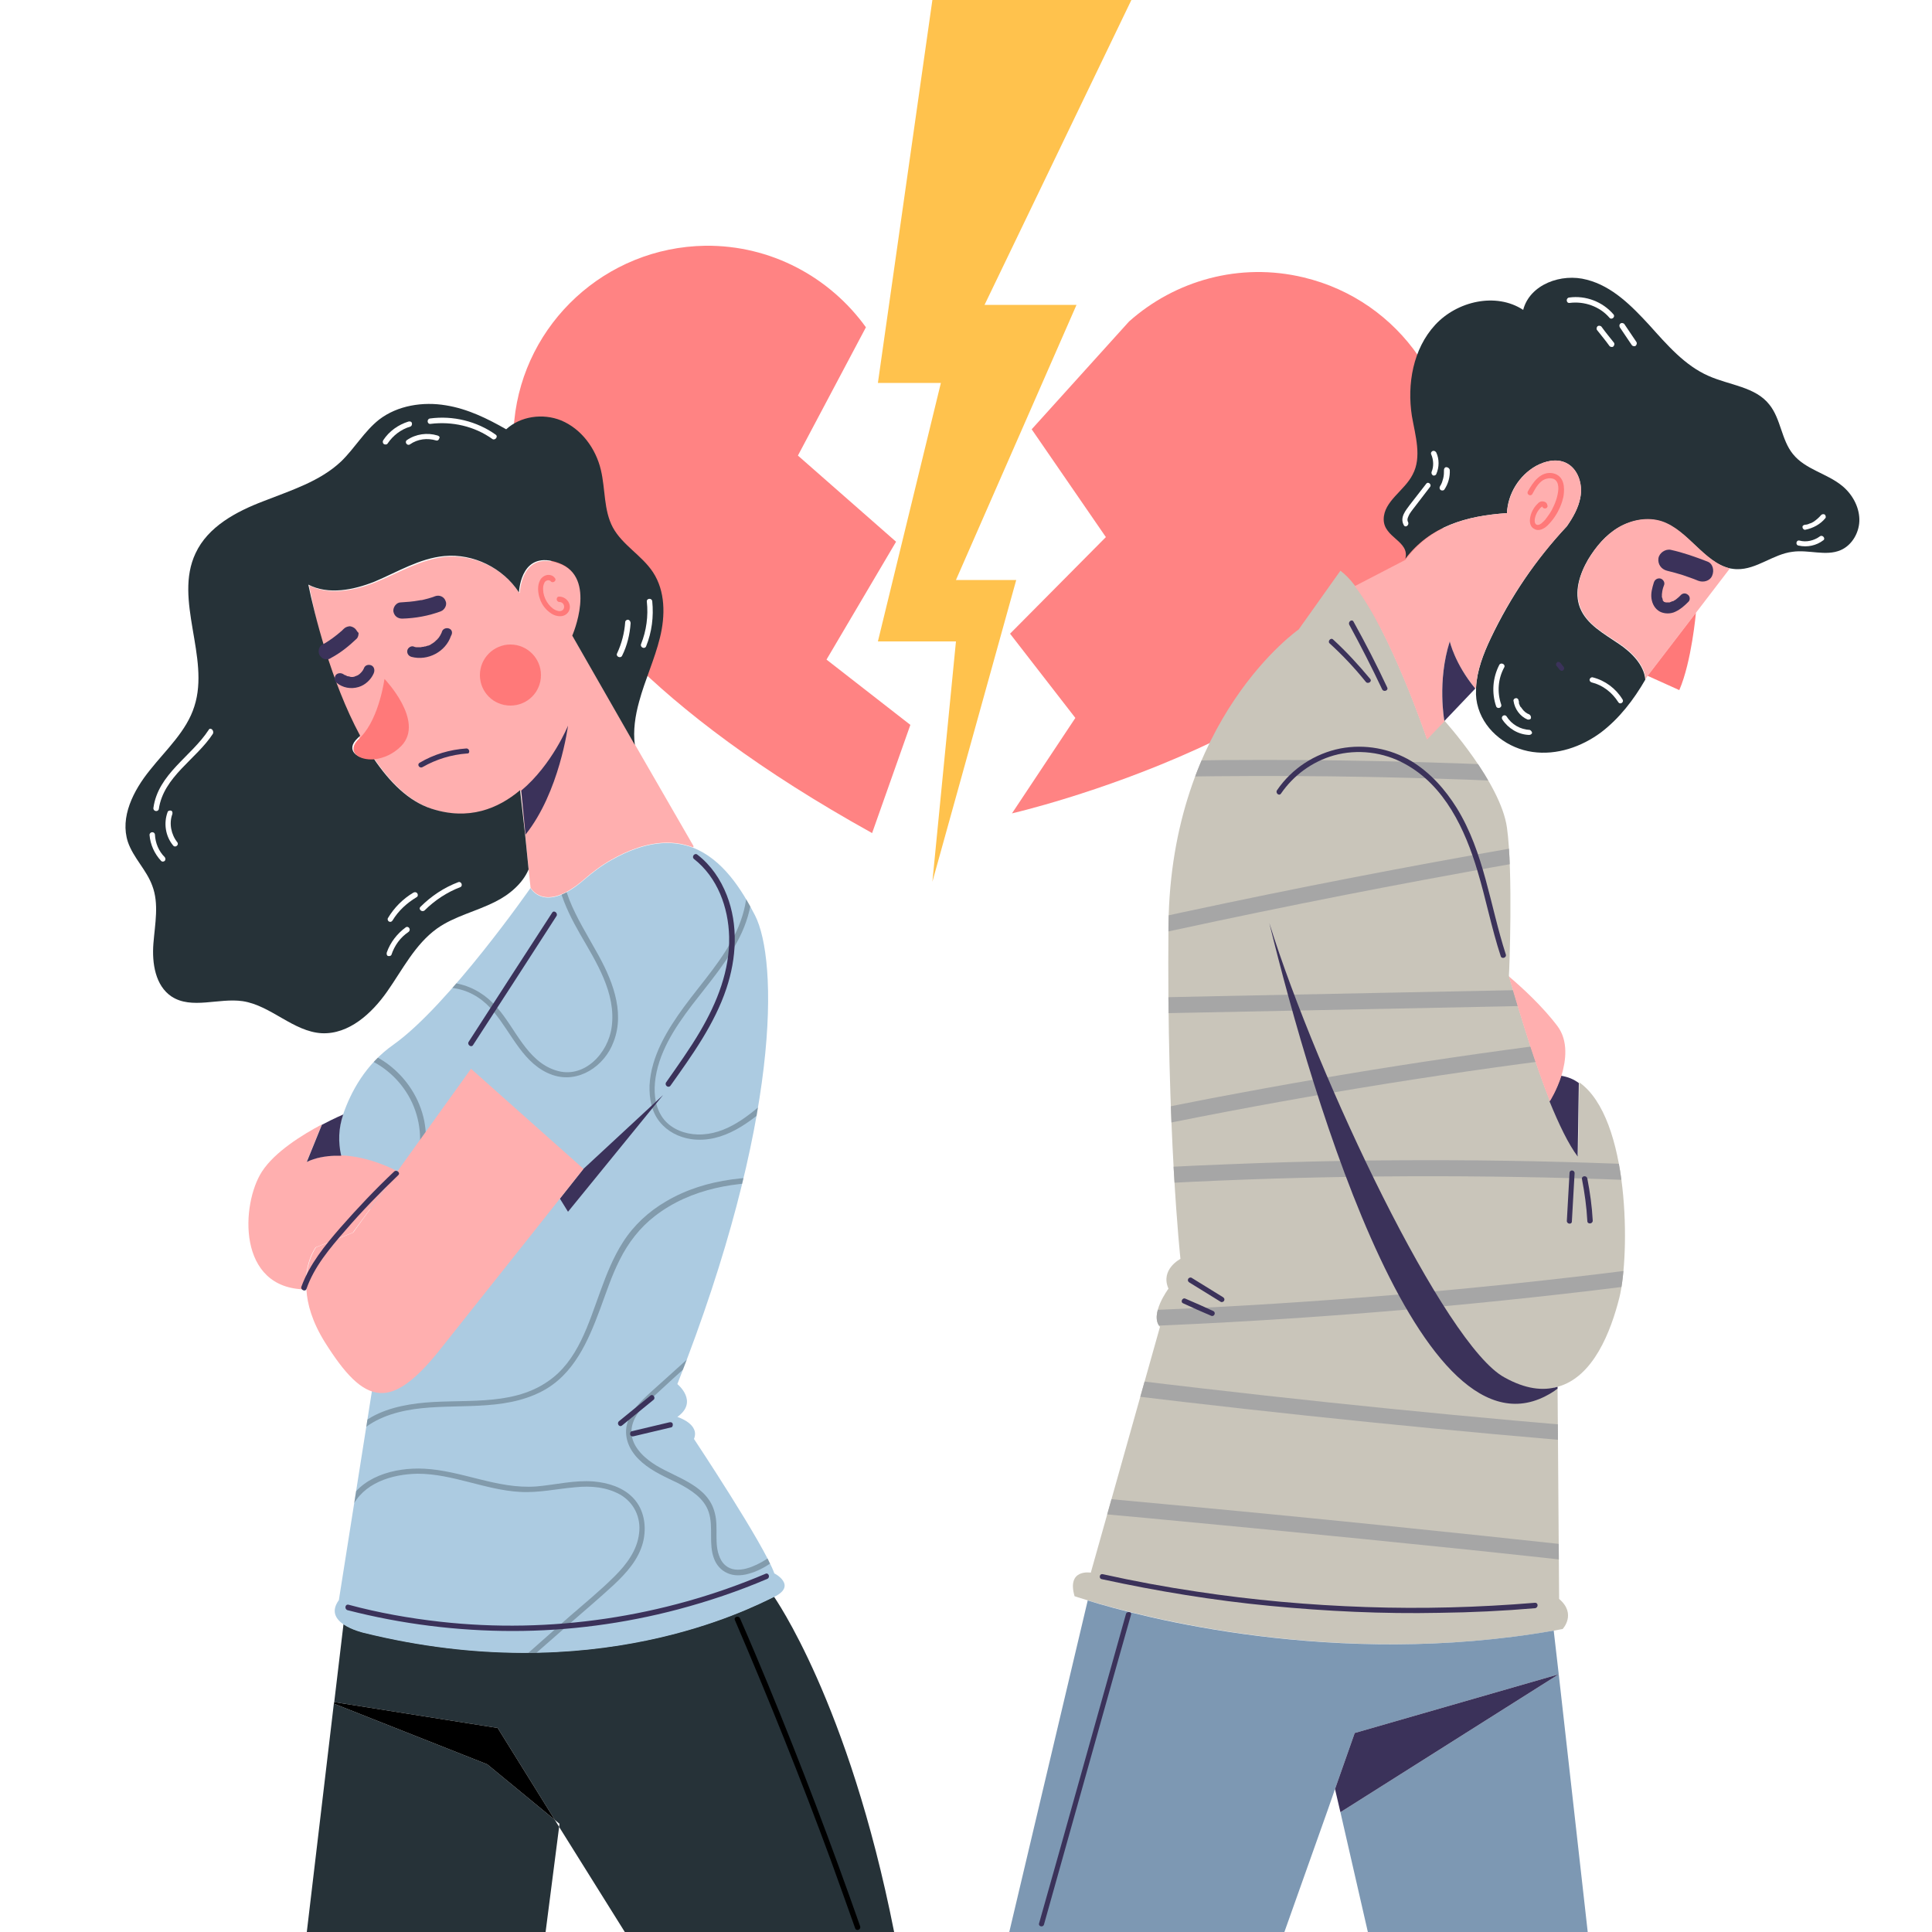 <?xml version="1.0" encoding="utf-8"?>
<!-- Generator: Adobe Illustrator 25.3.0, SVG Export Plug-In . SVG Version: 6.00 Build 0)  -->
<svg version="1.1" xmlns="http://www.w3.org/2000/svg" xmlns:xlink="http://www.w3.org/1999/xlink" x="0px" y="0px"
	 viewBox="0 0 500 500" style="enable-background:new 0 0 500 500;" xml:space="preserve">
<style type="text/css">
	.st0{fill:#FFFFFF;}
	.st1{fill:#FF8383;}
	.st2{fill:#FFC24D;}
	.st3{fill:#C9C5BA;}
	.st4{clip-path:url(#SVGID_2_);fill:#A6A6A6;}
	.st5{fill:#3B325A;}
	.st6{fill:#FFAFAF;}
	.st7{fill:#263238;}
	.st8{fill:#FF7979;}
	.st9{fill:#7D98B3;}
	.st10{fill:#ACCBE1;}
	.st11{opacity:0.31;clip-path:url(#SVGID_4_);fill:#263238;}
</style>
<g id="BACKGROUND">
	<rect class="st0" width="500" height="500"/>
</g>
<g id="OBJECTS">
	<g>
		<path class="st1" d="M213.9,170.7l21.7,16.9l-9.9,28c-58.2-32.3-80.4-61.7-88.7-81.4c-0.4-1-0.7-1.9-1.1-2.8
			c-0.2-0.6-0.5-1.3-0.7-1.9c0-0.2-0.1-0.3-0.1-0.4c-1.4-4.6-2.2-9.4-2.3-14.5c0-2,0.1-3.9,0.3-5.8c2.5-25.1,23.6-44.8,49.4-45.2
			c17.1-0.2,32.3,8.2,41.6,21.1l-17.6,33.2l25.4,22.3L213.9,170.7z"/>
		<polygon class="st2" points="241.3,0 292.8,0 254.8,78.9 278.6,78.9 247.4,150.1 263,150.1 241.3,228.2 247.4,166 227.2,166 
			243.5,99.1 227.2,99.1 		"/>
		<path class="st1" d="M374.7,132.4c-0.1,0.4-0.2,0.7-0.3,1l0,0.2c-0.3,1.3-0.7,2.5-1.1,3.7c-0.3,0.8-0.5,1.6-0.9,2.4
			c-19.7,50-110.5,70.8-110.5,70.8l16.4-24.7L261.4,164l24.8-25L267,111.1l25.2-27.9c11.9-10.6,28.6-15.4,45.2-11.4
			c25.1,6,41.3,29.9,38.2,54.9c0,0,0,0,0,0c-0.1,1-0.3,1.9-0.4,2.8C375.1,130.5,374.9,131.4,374.7,132.4z"/>
	</g>
	<g>
		<g>
			<path class="st3" d="M419.1,335.8c-2.2,8.7-6.7,20.6-16,23.1c-0.3,0.1-0.6,0.2-0.9,0.2l0.2,0.8c0.2-0.2,0.5-0.3,0.7-0.5l0.4,54.4
				c4.6,3.9,0.9,7.8,0.9,7.8c-0.8,0.1-1.5,0.3-2.2,0.4c-56.5,9.9-107.1-3.7-120.6-7.8c-2.3-0.7-3.5-1.1-3.5-1.1
				c-2.1-7.2,4.2-6.1,4.2-6.1l17.9-63.6c-2.8-3.2,2.2-9.9,2.2-9.9c-2.2-5,3.1-7.7,3.1-7.7s-3.6-32.9-3.1-86.4
				c0.6-53.5,33.7-76.5,33.7-76.5l10.8-15.2c1.2,0.9,2.5,2.2,3.7,3.8c9.1,11.6,18.4,38.7,18.7,39.7c0,0,0,0,0,0l4.5-4.7
				c0,0,14.6,16.1,16.2,27.7c1.6,11.4,0.6,37.6,0.5,38.3c0,0,0,0,0,0c3.4,11.7,7,23.2,10.6,32.3c2.4,6.1,4.9,11.1,7.3,14.3l0.3-19
				C421.9,289.4,421.8,324.8,419.1,335.8z"/>
			<g>
				<defs>
					<path id="SVGID_1_" d="M419.1,335.8c-2.2,8.7-6.7,20.6-16,23.1c-0.3,0.1-0.6,0.2-0.9,0.2l0.2,0.8c0.2-0.2,0.5-0.3,0.7-0.5
						l0.4,54.4c4.6,3.9,0.9,7.8,0.9,7.8c-0.8,0.1-1.5,0.3-2.2,0.4c-56.5,9.9-107.1-3.7-120.6-7.8c-2.3-0.7-3.5-1.1-3.5-1.1
						c-2.1-7.2,4.2-6.1,4.2-6.1l17.9-63.6c-2.8-3.2,2.2-9.9,2.2-9.9c-2.2-5,3.1-7.7,3.1-7.7s-3.6-32.9-3.1-86.4
						c0.6-53.5,33.7-76.5,33.7-76.5l10.8-15.2c1.2,0.9,2.5,2.2,3.7,3.8c9.1,11.6,18.4,38.7,18.7,39.7c0,0,0,0,0,0l4.5-4.7
						c0,0,14.6,16.1,16.2,27.7c1.6,11.4,0.6,37.6,0.5,38.3c0,0,0,0,0,0c3.4,11.7,7,23.2,10.6,32.3c2.4,6.1,4.9,11.1,7.3,14.3l0.3-19
						C421.9,289.4,421.8,324.8,419.1,335.8z"/>
				</defs>
				<clipPath id="SVGID_2_">
					<use xlink:href="#SVGID_1_"  style="overflow:visible;"/>
				</clipPath>
				<path class="st4" d="M397.6,198.4c-26.8-1.3-53.7-1.9-80.5-1.7c-7.6,0.1-15.2,0.2-22.8,0.4c-2.6,0.1-2.3,4.2,0.4,4.1
					c26.5-0.6,53.1-0.5,79.7,0.4c7.5,0.2,15.1,0.6,22.6,0.9c1.1,0.1,2.2-0.5,2.4-1.6C399.5,199.9,398.7,198.5,397.6,198.4z"/>
				<path class="st4" d="M403.5,217.4c-28.8,4.9-57.5,10.3-86.1,16.3c-8.1,1.7-16.1,3.4-24.2,5.2c-1.1,0.2-2,1-1.9,2.2
					c0.1,1,1.1,2.1,2.2,1.9c28.5-6.3,57.2-12.1,85.9-17.3c8.1-1.5,16.2-2.9,24.3-4.3C406.4,221.1,406.1,217,403.5,217.4z"/>
				<path class="st4" d="M414.6,255.8c-33.2,0.7-66.4,1.3-99.6,2c-9.3,0.2-18.6,0.4-28,0.6c-2.6,0.1-2.3,4.1,0.4,4.1
					c33.2-0.7,66.4-1.3,99.6-2c9.3-0.2,18.6-0.4,28-0.6C417.6,259.8,417.2,255.7,414.6,255.8z"/>
				<path class="st4" d="M431.7,266.6c-37.2,4-74.3,9.4-111.1,16.3c-10.4,1.9-20.7,4-31,6.2c-2.6,0.5-2.2,4.6,0.4,4.1
					c36.6-7.7,73.6-14,110.7-18.8c10.4-1.3,20.9-2.6,31.4-3.7C434.7,270.4,434.4,266.3,431.7,266.6z"/>
				<path class="st4" d="M439.1,302.1c-37.7-2-75.4-2.4-113.1-1.1c-10.7,0.4-21.4,0.8-32,1.5c-2.6,0.2-2.3,4.2,0.4,4.1
					c37.4-2.2,74.8-2.7,112.2-1.7c10.6,0.3,21.2,0.7,31.8,1.3C441,306.3,441.8,302.3,439.1,302.1z"/>
				<path class="st4" d="M438.7,326.5c-41.3,5.7-82.9,9.6-124.5,11.8c-11.7,0.6-23.4,1.1-35.1,1.4c-2.6,0.1-2.3,4.2,0.4,4.1
					c41.7-1.2,83.3-4.2,124.8-8.9c11.6-1.3,23.3-2.8,34.9-4.4C441.7,330.3,441.3,326.2,438.7,326.5z"/>
				<path class="st4" d="M440.3,371.6c-43.2-3.2-86.3-7.3-129.3-12.3c-12.2-1.4-24.3-2.9-36.4-4.4c-2.6-0.3-3.4,3.7-0.7,4
					c42.9,5.4,86,10,129.1,13.7c12.2,1.1,24.4,2,36.6,3C442.1,375.9,442.9,371.8,440.3,371.6z"/>
				<path class="st4" d="M412.2,400.5c-36.8-4-73.6-7.8-110.5-11.2c-10.4-1-20.8-1.9-31.2-2.9c-2.6-0.2-3.4,3.8-0.7,4
					c36.9,3.3,73.7,6.9,110.6,10.7c10.4,1.1,20.8,2.2,31.2,3.4C414.1,404.9,414.8,400.8,412.2,400.5z"/>
			</g>
			<path class="st5" d="M408.6,280.3l-0.3,19c-2.4-3.2-4.8-8.2-7.3-14.3c0,0,1.8-2.8,3-6.6C405.8,278.7,407.3,279.3,408.6,280.3z"/>
			<path class="st6" d="M404.1,278.4c-1.2,3.8-3,6.6-3,6.6c-3.6-9.1-7.2-20.6-10.6-32.3c0,0,0,0,0,0c3.1,2.6,8.7,7.7,12.6,12.9
				C405.9,269.4,405.3,274.4,404.1,278.4z"/>
			<path class="st5" d="M403.1,358.9v0.5c-34.3,24.8-63.4-74.9-74.6-120.5c12.6,40.3,45.5,109.4,60.9,117.6
				C394.8,359.5,399.3,360,403.1,358.9z"/>
			<path class="st5" d="M389.7,247c-4.1-12.7-5.6-26.4-12.7-37.9c-3-4.8-6.8-9.1-11.7-12.1c-5.5-3.3-12.1-4.5-18.4-3.3
				c-6.6,1.3-12.6,5.2-16.4,10.8c-0.5,0.7,0.5,1.6,1,0.9c3.3-4.8,8.1-8.3,13.7-9.9c6.1-1.7,12.8-0.9,18.4,2.2
				c10.3,5.6,15.6,17,18.8,27.8c2.2,7.3,3.6,14.7,6,22C388.7,248.3,390,247.8,389.7,247z"/>
			<path class="st5" d="M359,177.9c-2.7-5.8-5.6-11.4-8.7-17c-0.4-0.8-1.5,0-1.1,0.8c3,5.5,5.8,11,8.5,16.7
				C358.1,179.2,359.4,178.7,359,177.9z"/>
			<path class="st5" d="M354.6,175.7c-3-3.6-6.2-7.1-9.6-10.2c-0.6-0.6-1.5,0.5-0.9,1c3.4,3.1,6.5,6.4,9.4,10
				C354,177.1,355.2,176.4,354.6,175.7z"/>
			<path class="st5" d="M406.2,303.5c-0.2,4.1-0.5,8.2-0.7,12.4c-0.1,0.9,1.3,1.1,1.3,0.2l0.7-12.4
				C407.6,302.8,406.3,302.6,406.2,303.5z"/>
			<path class="st5" d="M410.8,305c-0.2-0.9-1.5-0.7-1.4,0.1c0.7,3.6,1.2,7.2,1.4,10.9c0,0.9,1.4,0.8,1.4-0.1
				C412,312.2,411.5,308.6,410.8,305z"/>
			<path class="st5" d="M316.5,335.7c-2.7-1.7-5.4-3.3-8.1-5c-0.3-0.2-0.8,0-0.9,0.3c-0.2,0.4,0,0.7,0.3,0.9c2.7,1.7,5.4,3.3,8.1,5
				c0.3,0.2,0.8,0,0.9-0.3C317,336.2,316.8,335.9,316.5,335.7z"/>
			<path class="st5" d="M314,339.3c-2.4-1.1-4.8-2.2-7.2-3.2c-0.8-0.4-1.4,0.9-0.6,1.2c2.4,1.1,4.8,2.2,7.2,3.2
				C314.2,340.9,314.8,339.7,314,339.3z"/>
			<path class="st5" d="M397.2,414.8c-14.5,1.2-29.1,1.6-43.7,1.1c-14.7-0.5-29.3-1.8-43.8-4c-8.1-1.2-16.2-2.7-24.3-4.5
				c-0.9-0.2-1.1,1.2-0.2,1.3c14.3,3.1,28.9,5.5,43.5,6.9c14.6,1.4,29.2,2.1,43.8,1.8c8.3-0.1,16.6-0.5,24.8-1.2
				C398.2,416,398.1,414.7,397.2,414.8z"/>
			<path class="st0" d="M477,130.2c-0.3-0.8-1.6-0.3-1.3,0.5c0.9,2.3,0.2,5.1-1.7,6.6c-0.7,0.5,0.1,1.7,0.8,1.1
				C477.2,136.5,478.2,133,477,130.2z"/>
		</g>
		<g>
			<path class="st7" d="M405.5,136.2c1.6-2.3,3-4.8,3.5-7.5c0.6-3.4-0.6-7.4-3.7-8.9c-2.5-1.2-5.4-0.5-7.8,0.8
				c-4.4,2.5-7.3,7.2-7.5,12.2c-10.6,0.7-19.9,3.4-26.3,11.8c1.2-4.6-5.6-5.4-5.6-10.2c0-4.7,5.4-7.4,7.5-11.6
				c2.4-4.5,0.7-10-0.2-15.1c-1.3-8.3,0.3-17.4,6-23.6c5.7-6.2,15.8-8.5,22.8-3.9c1.7-6.6,9.9-9.6,16.5-7.8
				c6.6,1.7,11.6,6.8,16.2,11.8c4.5,5,9.1,10.4,15.3,13.1c5.4,2.4,12.1,2.8,15.7,7.4c3,3.7,3.1,9.1,6.1,12.8c3.2,4,8.8,5,12.7,8.2
				c2.6,2.1,4.4,5.3,4.5,8.6c0.1,3.3-1.8,6.8-4.9,8.1c-3.8,1.6-8.2-0.2-12.4,0.4c-5,0.6-9.3,4.6-14.3,4.5c-0.7,0-1.3-0.1-1.9-0.2
				c-6.7-1.5-10.9-9.9-17.7-12.1c-3.7-1.2-7.8-0.4-11.1,1.5c-3.3,1.9-5.9,5-7.9,8.3c-2.2,3.8-3.7,8.4-2.1,12.5
				c1.7,4.3,6.2,6.7,10,9.3c3.3,2.2,6.6,5.5,6.9,9.3c-3,5.2-6.7,10-11.4,13.6c-5.1,3.8-11.5,6-17.8,5.1c-6.3-0.9-12.1-5.2-14-11.3
				c-0.5-1.6-0.7-3.2-0.6-4.8c0-0.2,0-0.4,0-0.5c0.2-4.4,1.9-8.8,3.8-12.8C390.9,154.5,397.5,144.7,405.5,136.2z"/>
			<path class="st6" d="M447.7,147.1l-8.8,11.5l-12.5,16.3c-0.2,0.3-0.4,0.6-0.5,0.9c-0.3-3.8-3.6-7.1-6.9-9.3
				c-3.8-2.6-8.3-4.9-10-9.3c-1.6-4.1-0.1-8.8,2.1-12.5c2-3.3,4.5-6.3,7.9-8.3c3.3-1.9,7.4-2.7,11.1-1.5
				C436.9,137.2,441,145.5,447.7,147.1z"/>
			<path class="st8" d="M426.4,174.9l12.5-16.3c0,0-1.1,12.6-4.3,20L426.4,174.9z"/>
			<path class="st6" d="M390,132.8c0.3-5,3.2-9.8,7.5-12.2c2.4-1.3,5.3-2,7.8-0.8c3.1,1.5,4.4,5.5,3.7,8.9c-0.5,2.8-1.9,5.2-3.5,7.5
				c-8,8.6-14.7,18.3-19.7,28.9c-1.9,4-3.6,8.4-3.8,12.8l-0.2,0.3c-5.3-6.4-6.6-12.1-6.6-12.1c-3.3,10.2-1.4,20.6-1.4,20.6l-4.5,4.7
				c0,0,0,0,0,0c-0.3-1-9.6-28.1-18.7-39.7l13.1-6.8C370.1,136.2,379.4,133.5,390,132.8z"/>
			<path class="st5" d="M381.8,178.2l-8,8.4c0,0-1.9-10.3,1.4-20.6C375.2,166,376.5,171.8,381.8,178.2z"/>
			<path class="st5" d="M404.7,172.6c-0.3-0.3-0.5-0.6-0.8-1c-0.1-0.1-0.3-0.2-0.4-0.3c-0.1,0-0.2,0-0.3,0c-0.1,0-0.2,0-0.2,0.1
				c-0.1,0.1-0.3,0.3-0.3,0.4c0,0.2,0,0.4,0.1,0.5c0.3,0.3,0.5,0.6,0.8,1c0.1,0.1,0.3,0.2,0.4,0.3c0.1,0,0.2,0,0.3,0
				c0.1,0,0.2,0,0.2-0.1c0.1-0.1,0.3-0.3,0.3-0.4C404.8,173,404.8,172.8,404.7,172.6z"/>
			<path class="st0" d="M369.1,125.2c-1.4,1.8-2.8,3.6-4.2,5.4c-1.1,1.5-2.7,3.3-1.6,5.3c0.4,0.8,1.5,0,1.1-0.8
				c-0.4-0.7,0.1-1.5,0.4-2.1c0.5-0.8,1.1-1.5,1.7-2.3c1.2-1.6,2.4-3.1,3.6-4.7C370.6,125.4,369.6,124.5,369.1,125.2z"/>
			<path class="st0" d="M371.7,117.1c-0.2-0.3-0.5-0.5-0.9-0.4c-0.3,0.1-0.6,0.5-0.4,0.9c0.6,1.4,0.7,3.1,0.1,4.5
				c-0.1,0.3,0,0.7,0.3,0.9c0.3,0.2,0.8,0,0.9-0.3C372.5,120.9,372.5,118.8,371.7,117.1z"/>
			<path class="st0" d="M374.3,120.9c-0.4,0-0.6,0.4-0.6,0.7c0,0.7,0,1.4-0.2,2.2c-0.1,0.3-0.2,0.6-0.3,1c-0.1,0.3-0.3,0.7-0.5,1
				c-0.2,0.3-0.2,0.7,0.1,1c0.3,0.2,0.8,0.2,1-0.1c1-1.5,1.5-3.3,1.4-5.1C375.1,121.2,374.7,120.9,374.3,120.9z"/>
			<path class="st0" d="M417.6,81.4c-2.8-3.3-7.2-5-11.5-4.4c-0.9,0.1-0.8,1.5,0.1,1.4c3.8-0.5,7.8,0.9,10.3,3.8
				C417,82.9,418.1,82.1,417.6,81.4z"/>
			<path class="st0" d="M423.5,88.5c-1-1.5-2-3-3.1-4.6c-0.2-0.3-0.7-0.4-1-0.2c-0.3,0.2-0.4,0.6-0.2,1c1,1.5,2,3,3.1,4.6
				c0.2,0.3,0.7,0.4,1,0.2C423.6,89.2,423.7,88.8,423.5,88.5z"/>
			<path class="st0" d="M417.7,88.7c-1.1-1.4-2.2-2.7-3.2-4.1c-0.2-0.3-0.7-0.4-1-0.2c-0.3,0.2-0.4,0.7-0.2,1
				c1.1,1.4,2.2,2.7,3.2,4.1c0.2,0.3,0.7,0.4,1,0.2C417.8,89.4,417.9,89,417.7,88.7z"/>
			<path class="st0" d="M388,172.1c-1.7,3.3-2,7.2-0.8,10.7c0.3,0.8,1.6,0.4,1.3-0.5c-1.1-3.2-0.8-6.7,0.8-9.6
				C389.7,171.9,388.4,171.3,388,172.1z"/>
			<path class="st0" d="M395.9,188.9c-2.4-0.1-4.7-1.4-6-3.5c-0.5-0.7-1.6,0-1.1,0.8c1.5,2.3,4.1,3.9,6.9,4c0.4,0,0.7-0.2,0.8-0.5
				C396.5,189.4,396.2,189,395.9,188.9z"/>
			<path class="st0" d="M395.8,184.9c-0.8-0.3-1.4-0.8-1.9-1.5c-0.1-0.2-0.3-0.4-0.4-0.5c0,0-0.1-0.1-0.1-0.1c0,0,0,0,0,0
				c0,0,0,0,0,0c0-0.1-0.1-0.2-0.1-0.3c-0.1-0.2-0.2-0.4-0.2-0.6c0-0.1,0-0.1,0-0.2c0,0,0,0,0,0c0,0,0,0,0,0c0-0.1,0-0.2-0.1-0.4
				c0-0.4-0.4-0.7-0.7-0.6c-0.4,0-0.7,0.4-0.6,0.7c0.3,2.1,1.7,4,3.6,4.8c0.3,0.1,0.8,0,0.9-0.3
				C396.3,185.5,396.1,185.1,395.8,184.9z"/>
			<path class="st0" d="M471,138.8c-1.5,1.1-3.5,1.6-5.3,1.1c-0.9-0.2-1.1,1.2-0.2,1.3c2.2,0.5,4.6,0,6.4-1.4
				C472.5,139.4,471.7,138.3,471,138.8z"/>
			<path class="st0" d="M472.3,133.2c-0.3-0.2-0.7-0.2-1,0.1c-0.6,0.7-1.2,1.2-1.9,1.7c-0.3,0.2-0.7,0.4-1.1,0.5
				c-0.4,0.2-0.8,0.3-1.2,0.3c-0.4,0.1-0.7,0.3-0.6,0.7c0,0.3,0.4,0.7,0.7,0.6c2-0.4,3.9-1.4,5.2-3
				C472.6,133.9,472.5,133.5,472.3,133.2z"/>
			<path class="st0" d="M419.9,181c-1.7-2.8-4.5-4.9-7.7-5.7c-0.4-0.1-0.7,0.2-0.8,0.5c-0.1,0.4,0.2,0.7,0.5,0.8
				c2.9,0.7,5.3,2.6,6.9,5.1C419.3,182.5,420.4,181.7,419.9,181z"/>
			<path class="st8" d="M402,122.5c-3.2-0.7-5.3,2.3-6.6,4.7c-0.4,0.8,0.8,1.4,1.2,0.6c0.8-1.5,1.8-3.4,3.6-3.9
				c0.7-0.2,1.7-0.2,2.3,0.3c0.7,0.6,0.8,1.5,0.8,2.3c-0.1,1.9-0.8,3.8-1.7,5.5c-0.5,0.9-1.1,1.7-1.7,2.5c-0.5,0.5-1.4,1.6-2.2,1.3
				c-0.8-0.3-0.5-1.7-0.3-2.3c0.2-0.5,0.4-1,0.8-1.5c0.2-0.2,0.3-0.4,0.5-0.6c0.1-0.1,0.4-0.2,0.4-0.4c0.2,0.9,1.5,0.7,1.4-0.1
				c-0.1-0.6-0.4-1-1-1.1c-0.7-0.2-1.3,0.2-1.7,0.7c-0.9,0.9-1.6,2.2-1.8,3.5c-0.2,1.1,0,2.4,1.1,2.9c1.2,0.7,2.6-0.1,3.5-1
				c2-2,3.4-4.6,4-7.3C405,126.3,404.9,123.2,402,122.5z"/>
			<path class="st5" d="M436.8,153.9c-0.6-0.5-1.4-0.4-1.9,0.2c-0.1,0.1-0.2,0.2-0.3,0.3c0,0-0.1,0.1-0.1,0.1c0,0,0,0,0,0
				c-0.2,0.2-0.4,0.3-0.6,0.5c-0.2,0.2-0.4,0.3-0.6,0.4c-0.1,0.1-0.2,0.1-0.3,0.2c0,0,0,0-0.1,0c0,0,0,0-0.1,0
				c-0.2,0.1-0.5,0.2-0.7,0.3c0,0,0,0,0,0c0,0-0.1,0-0.1,0c-0.1,0-0.2,0-0.3,0c-0.1,0-0.4,0-0.1,0c-0.1,0-0.2,0-0.3,0
				c-0.1,0-0.1,0-0.2,0c-0.1,0-0.2-0.1-0.3-0.1c0,0,0,0,0,0c0,0,0,0-0.1,0c0,0-0.2-0.2-0.2-0.2c-0.1-0.1-0.2-0.2-0.2-0.4
				c0,0,0-0.1,0-0.1c0-0.1-0.1-0.2-0.1-0.3c0-0.1,0-0.1-0.1-0.2c0-0.1,0-0.2,0-0.2c0-0.1,0-0.2,0-0.3c0-0.1,0-0.1,0-0.2
				c0,0,0,0,0-0.1c0-0.3,0.1-0.5,0.1-0.8c0.1-0.6,0.3-1.2,0.5-1.7c0.2-0.7-0.4-1.5-1.1-1.6c-0.8-0.1-1.4,0.4-1.6,1.1
				c-0.4,1.3-0.8,2.7-0.6,4.1c0.2,1.4,0.9,2.7,2.2,3.4c1.2,0.6,2.8,0.6,4,0c1.3-0.6,2.3-1.5,3.3-2.5
				C437.5,155.3,437.4,154.3,436.8,153.9z"/>
			<path class="st5" d="M441.8,145.3c-3.1-1.2-6.2-2.3-9.4-3c-1.4-0.3-3,0.8-3.2,2.2c-0.2,1.5,0.7,2.8,2.2,3.2
				c1.3,0.3,2.7,0.7,4,1.1c1.4,0.5,2.7,0.9,4.1,1.5c1.3,0.5,3,0.1,3.6-1.3C443.7,147.6,443.3,145.8,441.8,145.3z"/>
		</g>
		<g>
			<polygon class="st9" points="410.9,500 354,500 346.9,469 403.4,433.3 403.4,433.3 			"/>
			<path class="st9" d="M403.4,433.3L403.4,433.3l-52.8,15.2l-5.1,14.5l-1.7,4.9L332.4,500h-71.2l20.3-85.8
				c13.5,4.2,64.1,17.7,120.6,7.8L403.4,433.3z"/>
			<polygon class="st5" points="403.4,433.3 346.9,469 345.5,463 350.6,448.5 			"/>
			<path class="st5" d="M291.4,417.7c-5.8,20.8-11.7,41.6-17.5,62.4c-1.7,5.9-3.3,11.8-5,17.7c-0.2,0.8,1.1,1.1,1.3,0.2
				c5.8-20.8,11.7-41.6,17.5-62.4c1.7-5.9,3.3-11.8,5-17.7C293,417.1,291.6,416.9,291.4,417.7z"/>
		</g>
	</g>
	<g>
		<path class="st7" d="M231.4,500h-69.7l-17-27.2l0.1-0.8l-1.2-1l-14.8-23.8l-42.3-6.7l2.4-20.2c2.2,1.5,5.3,2.2,5.3,2.2
			c59.6,14.7,99.9-6.3,106.1-9.3C200.3,413.3,219.6,440.3,231.4,500z"/>
		<polygon class="st7" points="143.6,471 144.7,472.8 141.2,500 79.4,500 86.4,440.9 126.1,456.6 		"/>
		<polygon points="128.8,447.2 143.6,471 126.1,456.6 86.4,440.9 86.5,440.5 		"/>
		<path d="M222.6,498.5c-7.4-21.1-15.3-41.9-23.8-62.5c-2.4-5.8-4.8-11.5-7.3-17.2c-0.4-0.8-1.7-0.3-1.3,0.5
			c8.8,20.5,17.1,41.2,24.8,62.1c2.1,5.8,4.2,11.7,6.3,17.6C221.6,499.9,222.9,499.4,222.6,498.5z"/>
		<g>
			<path class="st10" d="M200.3,413.3c-6.2,3-46.5,24-106.1,9.3c0,0-3.1-0.7-5.3-2.2c-2-1.4-3.3-3.4-1.2-6.3l14.5-91.7l-6.4-9.6
				l-4.9-7.4c-1.3-1.9-2.2-4-2.7-6.2c-0.8-3.5-0.7-7.1,0.5-10.6c0-0.1,0-0.1,0.1-0.2c2-5.8,5.8-13,13.1-18.1
				c14.3-10.2,35.4-40.5,35.4-40.5s3.5,6.7,13.6-1.9l0,0c2.4-2.1,4.8-3.9,7.3-5.3c8.8-5,15.7-5.3,21.2-3.2c7.6,3,12.5,10.7,16,17.5
				c5.9,11.6,6.8,53-20.1,121.3c0,0,5.6,4.5,0,8.5c0,0,5.9,1.8,4.3,5.7c0,0,18.2,27.4,20.8,34.8
				C200.3,407.1,206.5,410.3,200.3,413.3z"/>
			<g>
				<defs>
					<path id="SVGID_3_" d="M200.3,413.3c-6.2,3-46.5,24-106.1,9.3c0,0-3.1-0.7-5.3-2.2c-2-1.4-3.3-3.4-1.2-6.3l14.5-91.7l-6.4-9.6
						l-4.9-7.4c-1.3-1.9-2.2-4-2.7-6.2c-0.8-3.5-0.7-7.1,0.5-10.6c0-0.1,0-0.1,0.1-0.2c2-5.8,5.8-13,13.1-18.1
						c14.3-10.2,35.4-40.5,35.4-40.5s3.5,6.7,13.6-1.9l0,0c2.4-2.1,4.8-3.9,7.3-5.3c8.8-5,15.7-5.3,21.2-3.2
						c7.6,3,12.5,10.7,16,17.5c5.9,11.6,6.8,53-20.1,121.3c0,0,5.6,4.5,0,8.5c0,0,5.9,1.8,4.3,5.7c0,0,18.2,27.4,20.8,34.8
						C200.3,407.1,206.5,410.3,200.3,413.3z"/>
				</defs>
				<clipPath id="SVGID_4_">
					<use xlink:href="#SVGID_3_"  style="overflow:visible;"/>
				</clipPath>
				<path class="st11" d="M154.2,246c-4.6-8.3-10.9-17.5-8.2-27.5c0.2-0.9-1.1-1.1-1.4-0.3c-2.3,8.3,1.5,16.5,5.5,23.5
					c4.2,7.3,9.4,15.3,8.2,24.1c-0.9,6.8-7.2,13.6-14.5,11.2c-7.5-2.4-10.4-10.9-15.2-16.3c-2.7-3.1-6-5.2-10-6.1
					c-3.9-0.9-8.1-0.4-11.7,1.3c-0.8,0.4-0.3,1.7,0.5,1.3c3.4-1.7,7.3-2.1,11-1.3c3.8,0.8,7,3,9.4,6c4.7,5.6,7.7,13.7,15.2,16.3
					c6.7,2.3,13.5-2.3,15.8-8.6C161.9,261.6,158.2,253,154.2,246z"/>
				<path class="st11" d="M199.3,283.9c-5.3,4.7-11.3,9.9-18.8,9.7c-3.2-0.1-6.5-1.3-8.6-3.8c-2.2-2.7-2.7-6.2-2.4-9.6
					c0.7-7.5,5.1-14.2,9.6-20.1c4.6-6,9.7-11.8,12.9-18.8c3.2-7.1,4.1-15.8-0.2-22.7c-0.5-0.8-1.6,0-1.1,0.8
					c4.1,6.5,3,14.9-0.1,21.6c-3.4,7.3-8.9,13.2-13.6,19.6c-4.3,5.9-8.5,12.7-8.9,20.3c-0.1,3.3,0.5,6.8,2.6,9.4
					c2,2.5,4.9,4,8.1,4.5c8.5,1.2,15.5-4.5,21.5-9.8C200.8,284.5,200,283.3,199.3,283.9z"/>
				<path class="st11" d="M207.2,305c-11.9-1-24.3-0.3-34.8,5.9c-4.5,2.6-8.4,6.2-11.2,10.6c-2.5,3.9-4.2,8.2-5.8,12.6
					c-3.1,8.4-5.8,18.1-13.6,23.4c-9.8,6.8-22.6,4.3-33.8,5.7c-5.5,0.7-11,2.2-15.2,5.9c-3.7,3.1-6.4,7.6-6.5,12.5
					c0,1.2,0.1,2.4,0.4,3.5c0.2,0.9,1.5,0.4,1.3-0.5c-1.2-4.9,1-9.8,4.4-13.3c3.9-4,9.3-5.8,14.7-6.6c11-1.6,22.9,0.7,33.1-4.6
					c8.3-4.3,12-13,15.1-21.3c1.6-4.3,3-8.7,5.1-12.8c2.2-4.4,5.2-8.3,9.1-11.3c9.3-7.2,21.3-9.1,32.8-8.6c1.6,0.1,3.2,0.2,4.8,0.3
					C207.8,306.4,208.1,305,207.2,305z"/>
				<path class="st11" d="M163.8,387.6c-2.6-2.7-6.5-3.9-10.2-4.2c-5-0.4-10,0.9-14.9,1.3c-10,0.7-19.1-4.1-28.9-4.6
					c-7.6-0.4-16.8,2-20.1,9.6c-0.4,0.8,0.9,1.4,1.3,0.6c2.9-6.5,10.4-8.8,17.1-8.9c9,0,17.5,4.2,26.4,4.7c4.9,0.3,9.6-0.8,14.4-1.2
					c3.9-0.4,8-0.1,11.6,1.9c3.6,2.1,5.4,5.9,4.9,10c-0.5,4.4-3.2,8-6.3,11.1c-3.8,3.8-8,7.2-12,10.7l-12.9,11.4
					c-0.7,0.6,0.1,1.7,0.8,1.1c4.1-3.6,8.1-7.1,12.2-10.7c3.9-3.4,7.8-6.7,11.6-10.2c3.3-3.1,6.4-6.5,7.6-11
					C167.4,395.2,166.8,390.7,163.8,387.6z"/>
				<path class="st11" d="M210,388.6c-2.4,6.9-7.5,13.1-14.1,16.3c-1.7,0.8-3.7,1.5-5.6,1.3c-1.9-0.2-3.3-1.4-4-3.1
					c-1.6-3.6-0.3-7.7-1.3-11.5c-1.7-7.1-9.6-9-15.1-12.3c-2.8-1.7-5.8-4.3-6.4-7.7c-0.6-3.9,2.2-7,4.8-9.4
					c7.7-7.2,15.6-14.1,23.4-21.1c0.7-0.6-0.1-1.7-0.8-1.1c-7.5,6.7-14.9,13.5-22.4,20.2c-2.7,2.5-5.8,5.3-6.4,9.2
					c-0.5,3.6,1.4,6.8,4.1,9.1c2.8,2.4,6.1,3.8,9.4,5.4c3.2,1.7,6.6,3.8,7.8,7.4c1.3,3.9-0.1,8.2,1.4,12.1c0.6,1.6,1.8,3,3.4,3.7
					c1.7,0.8,3.7,0.7,5.5,0.2c4.1-1.1,7.9-4,10.8-7.1c3-3.1,5.3-6.9,6.7-11C211.6,388.4,210.3,387.8,210,388.6z"/>
				<path class="st11" d="M109.8,290.1c-1.2-5.9-4.6-11.1-9.4-14.7c-2.7-2-5.7-3.4-8.9-4.1c-0.9-0.2-1.1,1.2-0.3,1.4
					c5.3,1.3,10.1,4.5,13.3,9c3.4,4.7,4.8,10.6,4,16.3c-0.5,3.3-1.6,6.6-3.4,9.4c-0.5,0.7,0.6,1.6,1.1,0.9
					C109.7,302.9,111,296.3,109.8,290.1z"/>
			</g>
			<path class="st5" d="M171.6,283.4L147,313.6l-2.1-3.4c3.7-4.7,6.1-7.7,6.1-7.7L171.6,283.4z"/>
			<path class="st6" d="M98.3,360.5c-4.8-0.3-9.1-5-14.2-13.1c-3.3-5.3-4.6-9.9-4.8-13.7c-0.5-6.9,2.5-10.9,2.5-10.9l9.6-3.8
				l11.4-15.8l19.1-26.6l29.1,25.9c0,0-2.4,3-6.1,7.7c-8.2,10.4-22.9,28.8-31.6,39.8C107.2,357.5,102.5,360.8,98.3,360.5z"/>
			<path class="st6" d="M102.7,303.2l-6.8,9.5l-4.6,6.3l-9.6,3.8c0,0-3,3.9-2.5,10.9c-18-0.1-16.8-22.2-11.4-30.5
				c3.3-5.1,10.4-9.5,15.5-12.2l-3.9,9.6c2.4-1,4.8-1.5,7.2-1.6c0.6,0,1.1,0,1.7,0c7.5,0.3,14.1,3.9,14.1,3.9L102.7,303.2z"/>
			<path class="st5" d="M88.8,288.5c-1.2,3.5-1.3,7.1-0.5,10.6c-0.6,0-1.1,0-1.7,0c-2.4,0.1-4.9,0.5-7.2,1.6l3.9-9.6
				c3.2-1.7,5.6-2.7,5.6-2.7C88.9,288.4,88.8,288.5,88.8,288.5z"/>
			<path class="st5" d="M102,303.2c-4.9,4.6-9.5,9.5-13.9,14.5c-4,4.6-8,9.5-10.1,15.3c-0.3,0.8,1,1.4,1.3,0.6
				c2-5.8,6.1-10.6,10.1-15.2c4.3-5,8.9-9.7,13.7-14.3C103.7,303.5,102.6,302.6,102,303.2z"/>
			<path class="st5" d="M188.1,231.7c-1.6-4.1-4.1-7.8-7.6-10.5c-0.7-0.6-1.6,0.5-0.9,1.1c6.1,4.8,8.9,12.5,9.1,20.1
				c0.2,8.7-3.1,17-7.5,24.5c-2.7,4.6-5.8,8.9-8.8,13.2c-0.5,0.7,0.5,1.6,1.1,0.9c5.6-7.9,11.4-15.9,14.5-25.2
				C190.6,248,191.1,239.4,188.1,231.7z"/>
			<path class="st5" d="M142.9,236.2c-7.2,11.1-14.4,22.2-21.6,33.4c-0.5,0.7,0.6,1.6,1.1,0.9c7.2-11.1,14.4-22.2,21.6-33.4
				C144.5,236.4,143.4,235.4,142.9,236.2z"/>
			<path class="st5" d="M168.3,361.2c-2.7,2.2-5.4,4.4-8.1,6.6c-0.7,0.6,0.1,1.7,0.8,1.1c2.7-2.2,5.4-4.4,8.1-6.6
				C169.8,361.8,169,360.6,168.3,361.2z"/>
			<path class="st5" d="M174.1,368.5c-0.1-0.4-0.5-0.5-0.9-0.4l-9.7,2.3c-0.4,0.1-0.5,0.6-0.4,0.9c0.1,0.4,0.5,0.5,0.9,0.4l9.7-2.3
				C174,369.4,174.2,368.9,174.1,368.5z"/>
			<path class="st5" d="M198.1,407.3c-13.2,5.6-27.1,9.5-41.3,11.6c-14.2,2.1-28.6,2.4-42.9,0.8c-8-0.9-15.9-2.3-23.7-4.4
				c-0.9-0.2-1.1,1.1-0.3,1.4c14,3.6,28.4,5.4,42.8,5.4c14.4,0,28.8-1.9,42.8-5.6c7.9-2.1,15.6-4.7,23.1-7.9
				C199.4,408.2,198.9,406.9,198.1,407.3z"/>
		</g>
		<g>
			<path class="st6" d="M179.5,219l-0.1,0.3c-5.5-2.1-12.4-1.8-21.2,3.2c-2.5,1.4-4.9,3.2-7.3,5.3l0,0c-10.1,8.6-13.6,1.9-13.6,1.9
				l-0.5-4.8l-2-20.3c-5.7,4.8-13.3,7.9-22.9,4.8c-5.8-1.9-10.8-6.8-15-13c-11.7-14.3-15.3-37.6-16.9-44.9
				c5.1,2.6,11.7,1.4,17.2-0.8c5.9-2.4,11.6-5.9,18-6.6c7.5-0.7,15.2,3,19.3,9.4c0.1-1.1,0.8-11.1,10.3-7.6
				c10.1,3.7,3.5,18.8,3.5,18.8l16.2,28.3L179.5,219z"/>
			<path class="st7" d="M135.9,216l0.9,9c-1.5,3.6-5,6.6-8.7,8.4c-4.9,2.5-10.5,3.7-15,6.9c-5.7,4.1-8.9,10.6-12.9,16.3
				c-4,5.7-9.9,11.1-16.9,10.8c-7.4-0.4-13.2-7.2-20.5-8.3c-6.2-0.9-13.2,2.2-18.4-1.2c-4.2-2.8-5.1-8.6-4.7-13.7
				c0.4-5.1,1.5-10.3-0.3-15c-1.5-4.1-4.9-7.2-6.3-11.3c-2.1-6.4,1.4-13.3,5.7-18.6c4.2-5.3,9.5-10.1,11.5-16.5
				c4.1-12.7-5.4-27.5,0.3-39.6c3.2-6.9,10.5-10.8,17.6-13.5c7.1-2.8,14.6-5.1,20.1-10.3c3.5-3.4,6-7.8,9.8-10.8
				c4.8-3.7,11.4-4.7,17.3-3.7c5.6,0.9,10.7,3.4,15.6,6.2c3.7-3.4,9.5-4.2,14.2-2.3c5.3,2.2,9,7.3,10.3,12.8
				c1.2,5,0.7,10.4,3.1,14.9c2.5,4.6,7.5,7.2,10.4,11.6c3.2,4.9,3.2,11.2,1.8,16.9s-3.9,11-5.4,16.6c-1,3.6-1.6,7.5-1.1,11.2
				l-16.2-28.3c0,0,6.6-15.1-3.5-18.8c-9.5-3.5-10.2,6.5-10.3,7.6c-4.1-6.3-11.8-10.1-19.3-9.4c-6.4,0.6-12.1,4.1-18,6.6
				c-5.5,2.2-12,3.5-17.2,0.8c1.5,7.3,5.8,25,13.4,39.1c-0.2,0.2-0.4,0.4-0.6,0.6c-3.4,3.1-0.2,5.7,4.1,5.3c4.2,6.2,9.1,11.1,15,13
				c9.6,3.1,17.2,0,22.9-4.8L135.9,216z"/>
			<path class="st5" d="M147,187.8c0,0-2.2,17.2-11,28.2l-1.1-11.4C142.9,197.9,147,187.8,147,187.8z"/>
			<path class="st8" d="M132.1,166.8c4.4,0,7.9,3.6,7.9,7.9c0,4.4-3.5,7.9-7.9,7.9c-4.4,0-7.9-3.5-7.9-7.9
				C124.2,170.3,127.8,166.8,132.1,166.8z"/>
			<path class="st8" d="M103.9,193c-2.1,2.2-4.7,3.2-6.9,3.5c-4.3,0.4-7.5-2.1-4.1-5.3c0.2-0.2,0.4-0.4,0.6-0.6c4.7-5,6-14.9,6-14.9
				S110,186.6,103.9,193z"/>
			<path class="st0" d="M54,188.9c-4.5,6.9-13.1,11.4-14.3,20.2c-0.1,0.9,1.2,1.1,1.4,0.3c1.2-8.4,9.7-12.9,14-19.5
				C55.5,189,54.4,188.1,54,188.9z"/>
			<path class="st0" d="M42.6,221.8c-1.5-1.5-2.4-3.6-2.5-5.8c-0.1-0.9-1.4-0.8-1.4,0.1c0.2,2.5,1.3,4.9,3,6.7
				c0.3,0.3,0.8,0.2,1-0.1C42.9,222.4,42.8,222,42.6,221.8z"/>
			<path class="st0" d="M45.9,218c-1.6-2-2.2-4.9-1.3-7.3c0.1-0.4,0-0.8-0.3-0.9c-0.3-0.1-0.8,0-0.9,0.3c-1.1,2.9-0.6,6.3,1.4,8.7
				C45.3,219.5,46.4,218.7,45.9,218z"/>
			<path class="st0" d="M118.6,228.3c-3.7,1.4-7,3.6-9.8,6.4c-0.6,0.6,0.4,1.5,1.1,0.9c2.6-2.6,5.8-4.7,9.2-6
				C119.9,229.3,119.4,228,118.6,228.3z"/>
			<path class="st0" d="M105,240c-2.2,1.6-4,3.9-4.9,6.5c-0.1,0.4,0,0.8,0.3,0.9c0.3,0.1,0.8,0,0.9-0.3c0.8-2.4,2.3-4.5,4.4-5.9
				C106.5,240.6,105.7,239.5,105,240z"/>
			<path class="st0" d="M108,231.2c-0.2-0.3-0.6-0.4-1-0.2c-2.7,1.6-5,3.9-6.6,6.6c-0.2,0.3,0,0.8,0.3,0.9c0.4,0.2,0.7,0,0.9-0.3
				c1.5-2.5,3.7-4.5,6.2-6C108.2,232,108.2,231.5,108,231.2z"/>
			<path class="st0" d="M168.8,155.6c-0.1-0.9-1.5-0.8-1.4,0.1c0.4,3.7-0.1,7.5-1.5,11c-0.3,0.8,0.9,1.4,1.3,0.6
				C168.7,163.6,169.2,159.6,168.8,155.6z"/>
			<path class="st0" d="M162.6,160.4c-0.3-0.1-0.8,0.2-0.8,0.6c-0.2,2.8-0.9,5.5-2.1,8.1c-0.4,0.8,0.9,1.4,1.3,0.6
				c1.3-2.6,2-5.5,2.2-8.4C163.2,160.9,163,160.5,162.6,160.4z"/>
			<path class="st0" d="M128.3,112.5c-4.9-3.5-11.1-5-17-4.2c-0.9,0.1-0.8,1.5,0.1,1.4c5.6-0.7,11.4,0.6,16,3.9
				C128.1,114.1,129,113,128.3,112.5z"/>
			<path class="st0" d="M106.6,109.5c-0.1-0.4-0.5-0.5-0.9-0.4c-2.6,0.8-5,2.5-6.5,4.8c-0.2,0.3-0.2,0.7,0.1,1
				c0.3,0.2,0.8,0.2,1-0.1c1.4-2.1,3.5-3.7,5.9-4.4C106.5,110.3,106.7,109.9,106.6,109.5z"/>
			<path class="st0" d="M113.2,112.7c-2.6-0.8-5.6-0.4-7.9,1.2c-0.7,0.5,0.1,1.6,0.8,1.1c2-1.4,4.5-1.7,6.8-1
				c0.4,0.1,0.7-0.2,0.8-0.6C113.9,113.1,113.6,112.8,113.2,112.7z"/>
			<path class="st8" d="M144.7,154.4c-0.9,0-0.8,1.4,0.1,1.4c1,0,1.5,1.1,1,1.9c-0.7,0.9-2,0.3-2.7-0.2c-1.7-1.3-2.8-3.6-2.5-5.8
				c0.1-0.5,0.3-1.2,0.8-1.4c0.3-0.2,0.8-0.2,1.1,0.1c0.5,0.7,1.7-0.1,1.1-0.8c-0.4-0.6-1.2-0.9-1.9-0.8c-0.8,0.1-1.5,0.6-1.9,1.3
				c-0.8,1.4-0.6,3.4-0.1,4.8c0.5,1.6,1.6,3,3,3.9c1.4,0.9,3.5,1.1,4.5-0.6C148.1,156.5,146.7,154.4,144.7,154.4z"/>
			<path class="st5" d="M120.7,193.7c-4.3,0.3-8.4,1.5-12.1,3.7c-0.8,0.5,0,1.6,0.8,1.1c3.5-2,7.4-3.2,11.5-3.5
				C121.7,195.1,121.6,193.7,120.7,193.7z"/>
			<path class="st5" d="M96.1,172.2c-0.7-0.3-1.6-0.1-1.9,0.7c-0.1,0.2-0.1,0.3-0.2,0.4c0,0.1-0.1,0.1-0.1,0.2c0,0,0,0,0,0
				c-0.2,0.3-0.4,0.5-0.6,0.7c0,0,0,0,0,0c-0.1,0.1-0.1,0.1-0.2,0.2c-0.1,0.1-0.3,0.2-0.4,0.3c0,0,0,0,0,0c-0.1,0-0.1,0.1-0.2,0.1
				c-0.2,0.1-0.3,0.1-0.5,0.2c-0.1,0-0.1,0-0.2,0.1c-0.2,0-0.3,0.1-0.5,0.1c-0.1,0-0.2,0-0.3,0c0,0,0,0,0,0c-0.2,0-0.3,0-0.5-0.1
				c-0.2,0-0.3-0.1-0.5-0.1c0,0-0.1,0-0.1,0c-0.1,0-0.1-0.1-0.2-0.1c-0.2-0.1-0.3-0.2-0.5-0.2c0,0,0,0,0,0c-0.1-0.1-0.2-0.1-0.3-0.2
				c-0.6-0.4-1.5-0.4-2,0.2c-0.4,0.6-0.4,1.5,0.2,2c1.6,1.3,3.7,1.7,5.7,1.1c1.7-0.5,3.2-1.9,3.9-3.5
				C97.1,173.4,96.8,172.5,96.1,172.2z"/>
			<path class="st5" d="M116.3,162.7c-0.6-0.3-1.6-0.1-1.9,0.7c-0.1,0.4-0.3,0.7-0.5,1.1c-0.1,0.1-0.1,0.2-0.2,0.3c0,0,0,0,0,0
				c0,0,0,0,0,0c-0.1,0.2-0.2,0.3-0.4,0.5c-0.1,0.2-0.3,0.3-0.4,0.4c-0.1,0.1-0.1,0.1-0.2,0.2c0,0,0,0-0.1,0.1
				c-0.3,0.3-0.7,0.5-1,0.7c0,0-0.1,0.1-0.1,0.1c-0.1,0-0.2,0.1-0.2,0.1c-0.2,0.1-0.4,0.2-0.6,0.2c-0.2,0.1-0.4,0.1-0.6,0.2
				c0,0-0.1,0-0.1,0c-0.1,0-0.2,0-0.4,0.1c-0.2,0-0.4,0-0.7,0.1c-0.1,0-0.2,0-0.3,0c0,0-0.2,0-0.3,0c-0.1,0-0.2,0-0.2,0
				c-0.1,0-0.2,0-0.4,0c-0.2,0-0.5-0.1-0.7-0.2c-0.7-0.2-1.5,0.4-1.6,1.1c-0.1,0.8,0.4,1.4,1.1,1.6c4.2,1.1,8.8-1.3,10.2-5.4
				C117.2,163.8,117,163,116.3,162.7z"/>
			<path class="st5" d="M91.8,162.6c-0.4-0.3-1-0.6-1.5-0.5c-0.6,0.1-1,0.3-1.4,0.7c-0.1,0.1-0.3,0.3-0.4,0.4
				c-1.6,1.4-3.3,2.7-5.2,3.7c-0.4,0.2-0.8,0.9-0.8,1.3c-0.1,0.5,0,1.2,0.4,1.6c0.3,0.4,0.8,0.8,1.3,0.8c0.2,0,0.4,0,0.6,0
				c0.4,0,0.7-0.2,1-0.4c2.4-1.3,4.5-3,6.5-4.9c0.4-0.4,0.5-1,0.5-1.5C92.4,163.5,92.2,162.9,91.8,162.6z"/>
			<path class="st5" d="M115.3,155.5c-0.4-1.1-1.6-1.6-2.7-1.2c-0.7,0.3-1.5,0.5-2.2,0.7c-0.4,0.1-0.8,0.2-1.2,0.3
				c-0.1,0-0.1,0-0.2,0c-0.2,0-0.4,0.1-0.6,0.1c-1.6,0.3-3.1,0.4-4.7,0.5c-1.1,0-2,1.2-1.9,2.3c0.2,1.2,1.1,1.9,2.3,1.9
				c3.4-0.1,6.8-0.7,10-1.9C115.1,157.8,115.8,156.5,115.3,155.5z"/>
		</g>
	</g>
</g>
</svg>
